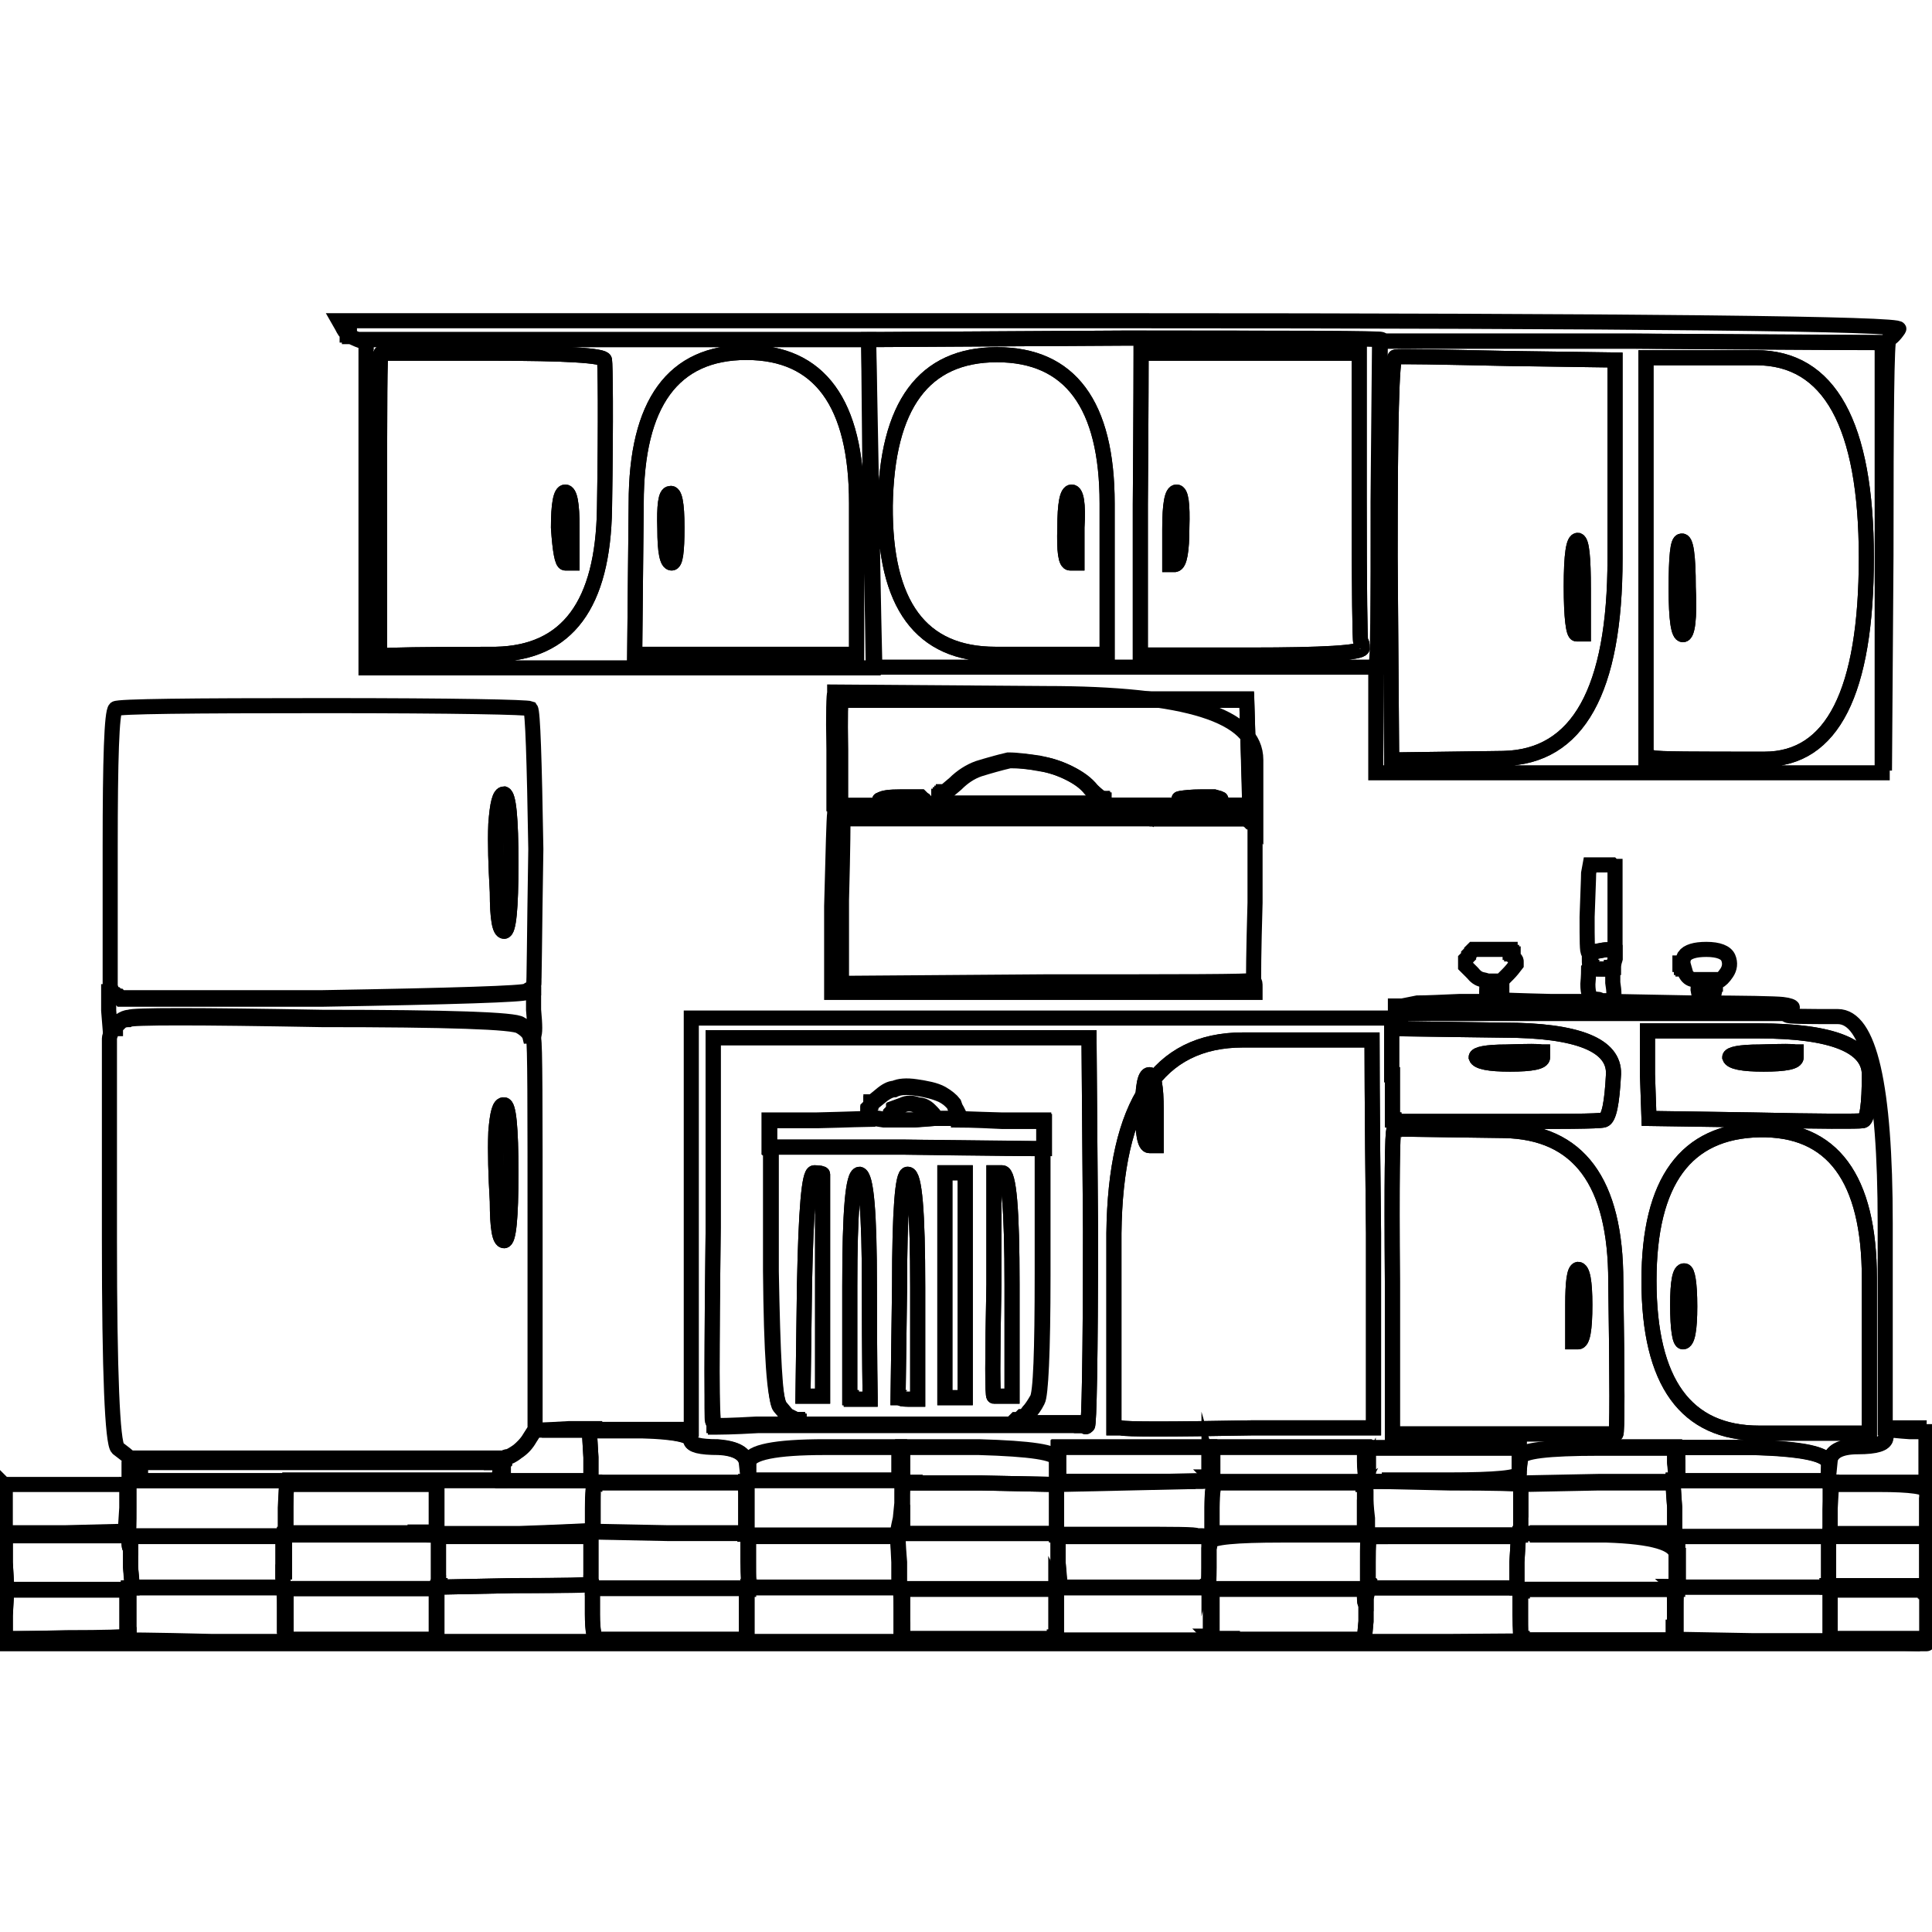 <?xml version="1.0" encoding="utf-8"?>
<!-- Generator: Adobe Illustrator 17.0.0, SVG Export Plug-In . SVG Version: 6.00 Build 0)  -->
<!DOCTYPE svg PUBLIC "-//W3C//DTD SVG 1.1//EN" "http://www.w3.org/Graphics/SVG/1.1/DTD/svg11.dtd">
<svg version="1.1" id="Layer_1" xmlns:x="http://ns.adobe.com/Extensibility/1.0/" xmlns:i="http://ns.adobe.com/AdobeIllustrator/10.0/" xmlns:graph="http://ns.adobe.com/Graphs/1.0/"
	 xmlns="http://www.w3.org/2000/svg" xmlns:xlink="http://www.w3.org/1999/xlink" xmlns:a="http://ns.adobe.com/AdobeSVGViewerExtensions/3.0/"
	 x="0px" y="0px" width="256px" height="256px" viewBox="0 0 256 256" style="enable-background:new 0 0 256 256;"
	 xml:space="preserve">
<g>
	<path style="fill:none;stroke:#000000;stroke-width:2;stroke-miterlimit:10;" d="M42,193.5l-23.1-0.2h47.8v2.9h11.7l0.2,0.2h0.2
		v0.2c-0.2,0-0.2,1.1-0.2,3.1v3.1c0,0-0.1,0-0.2,0s-3.4,0.2-9.6,0.4H59v0.2h-0.9c0-0.2-0.5-0.2-1.6-0.2H55v-0.2h2.9v-6.5H38.6v-0.2
		h-0.2v-0.2h27.8v-0.9l0.2-1.1V194h-0.2l-0.7-0.2h-0.4C65.1,193.6,57.4,193.5,42,193.5z"/>
	<path style="fill:none;stroke:#000000;stroke-width:2;stroke-miterlimit:10;" d="M210.5,128.4l0.2-0.2h0.2c0,0.2,0.4,0.2,1.3,0.2
		h1.3v-0.2h0.2v2c0.2,1.2,0.2,2,0,2.2v0.2H212c0-0.2-0.2-0.2-0.7-0.2c-0.6,0-0.9-0.7-0.9-2C210.5,129.3,210.5,128.6,210.5,128.4z"/>
	<path style="fill:none;stroke:#000000;stroke-width:2;stroke-miterlimit:10;" d="M18.6,194.9v-1.1h46.9l0.7,0.2h0.2v0.2l-0.2,1.1
		v0.9H18.6V194.9z"/>
	<path style="fill:none;stroke:#000000;stroke-width:2;stroke-miterlimit:10;" d="M65.7,109.2c0.2-2.7,0.5-4,1.1-4
		c0.6,0.2,0.9,3.2,0.9,9.2c0,6-0.3,9-0.9,9s-0.9-1.7-0.9-5.2C65.7,114.7,65.6,111.7,65.7,109.2z"/>
	<path style="fill:none;stroke:#000000;stroke-width:2;stroke-miterlimit:10;" d="M119.4,201.4l0.2-2v3.8H140v0.2h9.4
		c6.1,0,9.2,0.1,9.2,0.2h-18.4v3.4l0.2,3.1v0.2h-0.2c-0.2,0.2-0.2,0.2-0.2,0.2h-20.4v5.4h-0.2v-2.7c0-2-0.1-2.9-0.2-2.9V207
		c-0.2-2.2-0.2-3.4-0.2-3.4v-0.2C118.9,203.4,119.1,202.7,119.4,201.4z"/>
	<path style="fill:none;stroke:#000000;stroke-width:2;stroke-miterlimit:10;" d="M255.8,197.6h0.2v10.1c0,6.7-0.2,10.1-0.7,10.1
		h-0.9l-5.6-0.2h-5.6c0-0.2-0.2-0.2-0.4-0.2c-0.2,0-0.2-0.2-0.2-0.4v-0.2c0.2,0,0.2,0.1,0.2,0.2v0.2h12.6v-6.3h-0.2v-0.2h-12.6v-0.2
		h0.2l0.4-0.2h12.1v-6.7h-12.8v-0.2h12.8v-4.7l0.2-0.4C255.7,197.7,255.8,197.6,255.8,197.6z"/>
	<path style="fill:none;stroke:#000000;stroke-width:2;stroke-miterlimit:10;" d="M119.1,194.9v-1.3c0.2,0,0.2,0.4,0.2,1.3v1.1h0.2
		v0.4h0.4l-0.2,0.2c-0.2,0-0.2,0.4-0.2,1.3v1.3l-0.2,2c-0.3,1.3-0.4,2-0.4,2v0.2H99.2c0-0.2-0.1-0.2-0.2-0.2h-0.2v-0.4
		c0,0,0-1.1,0-3.1v-3.4h0.2c0.2-0.2,0.2-0.2,0.2-0.2h20V194.9z"/>
	<path style="fill:none;stroke:#000000;stroke-width:2;stroke-miterlimit:10;" d="M102.1,168.4V152h17.7c12,0.2,17.9,0.2,17.9,0.2
		h0.2l0.2,0.7c0,0.4,0,5.8,0,15.9c0,10.3-0.2,15.9-0.7,16.6c-0.4,0.7-0.8,1.3-1.1,1.6c-0.3,0.4-0.5,0.7-0.7,0.7h-0.2l-0.2,0.2
		l-0.2,0.2h-0.4l-0.2,0.2l-0.2,0.2h9v0.2h-37.7v-0.2h0.4v-0.2h-0.2v-0.2h-0.4l-0.2-0.2l-0.4-0.2c0,0-0.1,0-0.2,0
		c-0.2-0.2-0.5-0.6-1.1-1.3C102.6,185.4,102.2,179.4,102.1,168.4z M109,170.2V185c0,0-0.4,0-1.3,0h-1.3l0.2-14.8
		c0.2-9.9,0.6-14.8,1.3-14.8c0.7,0,1.1,0.1,1.1,0.2S109,160.6,109,170.2z M131.7,170.2v-14.8h1.1c0.9,0,1.3,4.9,1.3,14.8V185h-0.2
		c0,0-0.4,0-1.1,0h-1.1C131.5,185,131.5,180.1,131.7,170.2z M115.3,185.2v0.2h-2.5v-0.2h-0.2v-14.8c0-9.9,0.4-14.8,1.3-14.8
		c0.9,0.2,1.3,5.1,1.3,14.8S115.3,185.1,115.3,185.2z M121.6,170.6v14.8h-1.3c-0.7,0-1.1-0.1-1.1-0.2h-0.2l0.2-14.8
		c0-10,0.4-15,1.1-14.8C121.2,155.6,121.6,160.6,121.6,170.6z M125.2,170.2v-14.8h2.7v29.8h-2.7V170.2z"/>
	<path style="fill:none;stroke:#000000;stroke-width:2;stroke-miterlimit:10;" d="M237.8,139.4h0.2v0.7c0,0.6-1.4,0.9-4.3,0.9
		c-2.8,0-4.3-0.3-4.5-0.9c0-0.4,1.3-0.7,4-0.7C236.2,139.3,237.7,139.3,237.8,139.4z"/>
	<path style="fill:none;stroke:#000000;stroke-width:2;stroke-miterlimit:10;" d="M37.7,205.9v-2.5h18.8c1.1,0,1.6,0.1,1.6,0.2v6.3
		c-0.2,0.2-0.2,0.2,0,0.2c0.2,0,0.2,0,0.2,0v0.2c0,0.2-0.1,0.2-0.2,0.2H37.9v4.9h-0.2V213c0-1.6-0.1-2.5-0.2-2.5v-2.2h0.2V205.9z"/>
	<path style="fill:none;stroke:#000000;stroke-width:2;stroke-miterlimit:10;" d="M250.4,189.5h0.4c0,0,0.7,0.1,2.2,0.2h2.2v6.7
		h-12.6c-0.2,0.2-0.2,0.2-0.2,0.2c-0.2,0-0.2-0.1-0.2-0.2v-0.7l0.2-2c0.2-1.3,1.4-2,3.8-2s3.6-0.4,3.6-1.1
		C250.1,189.9,250.2,189.5,250.4,189.5z"/>
	<path style="fill:none;stroke:#000000;stroke-width:2;stroke-miterlimit:10;" d="M181.3,210.6l0.2-0.2h19.7c0.2,0,0.2,0.1,0.2,0.2
		v3.4c0,2.1,0.1,3.1,0.2,3.1v0.2h19.5l-28.9,0.2h-28.9v-0.2h17.5v-0.2l0.2-2.2v-3.1C181.2,211.1,181.3,210.7,181.3,210.6z"/>
	<path style="fill:none;stroke:#000000;stroke-width:2;stroke-miterlimit:10;" d="M199.9,47.5l14.1,0.2c0,0,0,8.8,0,26.3
		s-4.9,26.3-14.8,26.5l-14.8,0.2v-0.2l-0.2-26.7c0-17.7,0.2-26.5,0.7-26.5C185.5,47.2,190.5,47.3,199.9,47.5z M209.8,78V84h-0.9
		c-0.4,0-0.7-2.1-0.7-6.3s0.3-6.2,0.9-6.1C209.6,71.8,209.8,73.9,209.8,78z"/>
	<path style="fill:none;stroke:#000000;stroke-width:2;stroke-miterlimit:10;" d="M181.1,195.1l0.2-0.4v1.6h1.8l9,0.2
		c6.1,0,9.2,0.1,9.2,0.2c0.2,0.3,0.2,0.4,0.2,0.4v6.3h-18.6v0.2h-1.1c0-0.2-0.2-0.2-0.4-0.2h-0.2v-2.2c-0.2-1.6-0.2-2.5-0.2-2.5
		v-1.1c0-0.6-0.1-0.9-0.2-0.9v-0.2c0.2,0,0.2-0.2,0.2-0.4l0.2-0.4V195.1z"/>
	<path style="fill:none;stroke:#000000;stroke-width:2;stroke-miterlimit:10;" d="M115.3,185.2v0.2h-2.5v-0.2h-0.2v-14.8
		c0-9.9,0.4-14.8,1.3-14.8c0.9,0.2,1.3,5.1,1.3,14.8S115.3,185.1,115.3,185.2z"/>
	<path style="fill:none;stroke:#000000;stroke-width:2;stroke-miterlimit:10;" d="M242.5,199.8v-3.1h6.5c4.2,0,6.3,0.3,6.3,0.9v5.6
		h-12.8V199.8z"/>
	<path style="fill:none;stroke:#000000;stroke-width:2;stroke-miterlimit:10;" d="M119.8,196.7l0.2-0.2h9.9l9.9,0.2h0.2v6.5h-20.4
		V198C119.6,197.1,119.7,196.7,119.8,196.7z"/>
	<path style="fill:none;stroke:#000000;stroke-width:2;stroke-miterlimit:10;" d="M37.7,213v2.5h0.2v0.9c0,0.6,0.4,0.9,1.1,0.9h0.9
		v0.2H28c-7.9-0.2-11.7-0.2-11.4-0.2h0.2v-0.2c0.2,0,0.2-0.1,0.2-0.2v-6.5h20.4l0.2-0.2c0.2,0,0.2,0.1,0.2,0.2
		C37.8,210.5,37.7,211.4,37.7,213z"/>
	<path style="fill:none;stroke:#000000;stroke-width:2;stroke-miterlimit:10;" d="M140.2,210.3H160l0.2,0.2c0,0,0.1,1.1,0.2,3.1v3.1
		c0.2,0.2,0.2,0.2,0.2,0.2v0.2h2.7v0.2h-42v-0.2h18.4v-0.2h0.2v-6.5C140,210.6,140.1,210.5,140.2,210.3z"/>
	<path style="fill:none;stroke:#000000;stroke-width:2;stroke-miterlimit:10;" d="M113.5,66.7v20H84.1l0.2-20c0-13.3,4.9-20,14.6-20
		S113.5,53.4,113.5,66.7z M88.8,65.4c0.6-0.2,0.9,1.3,0.9,4.5s-0.2,4.7-0.7,4.7c-0.6,0-0.9-1.5-0.9-4.5C88,67,88.2,65.4,88.8,65.4z"
		/>
	<path style="fill:none;stroke:#000000;stroke-width:2;stroke-miterlimit:10;" d="M155.7,74.8H155v-4.7c0-3.3,0.3-4.9,0.9-4.9
		s0.8,1.6,0.7,4.7C156.6,73,156.3,74.7,155.7,74.8z"/>
	<path style="fill:none;stroke:#000000;stroke-width:2;stroke-miterlimit:10;" d="M180.8,200.9v-2.2c0,0,0.1,0.8,0.2,2.5v2.2h0.2
		c0.3,0,0.4,0.1,0.4,0.2h-0.2c-0.2,0-0.2,1.1-0.2,3.4v3.1h0.2v0.2l-0.2,0.2c0,0.2-0.1,0.5-0.2,1.1v0.9c-0.2,0-0.2-0.4-0.2-1.1v-0.9
		h-20.2v6.3h-0.2v-3.1c-0.2-2.1-0.2-3.1-0.2-3.1l-0.2-0.2v-0.2c0.2,0,0.2-0.8,0.2-2.5v-2.5l0.2-0.9c0.2-0.6,3.3-0.9,9.4-0.9h9.2
		v-0.2h1.8V200.9z"/>
	<path style="fill:none;stroke:#000000;stroke-width:2;stroke-miterlimit:10;" d="M0.9,210.6h15.9v6.5H0.7v-3.1
		C0.8,211.8,0.9,210.7,0.9,210.6z"/>
	<path style="fill:none;stroke:#000000;stroke-width:2;stroke-miterlimit:10;" d="M78.5,202.9l10.1,0.2h10.1v0.2
		c0.2,0,0.2-0.1,0.2-0.2c0.2,0,0.2,0.1,0.2,0.2v3.6c0,2.1,0.1,3.1,0.2,3.1v0.2h-0.2v0.2H78.5v-0.4c0-0.3-0.1-0.4-0.2-0.4v-6.1H59
		v-0.2h9.6c6.4-0.3,9.6-0.4,9.6-0.4C78.5,202.9,78.5,202.9,78.5,202.9z"/>
	<path style="fill:none;stroke:#000000;stroke-width:2;stroke-miterlimit:10;" d="M140.2,193.1v-1.3h20v3.6c0,0.6-0.3,0.9-0.9,0.9
		h-19.1V193.1z"/>
	<g>
		<path style="fill:none;stroke:#000000;stroke-width:2;stroke-miterlimit:10;" d="M142.7,69.9v4.7h-0.9c-0.6,0-0.8-1.6-0.7-4.7
			c0-3.1,0.3-4.7,0.9-4.7C142.6,65.2,142.9,66.7,142.7,69.9z"/>
		<path style="fill:none;stroke:#000000;stroke-width:2;stroke-miterlimit:10;" d="M222.3,172.9c0-3.1,0.3-4.6,0.9-4.5
			c0.4,0,0.7,1.6,0.7,4.7c0,3.1-0.3,4.7-0.9,4.7C222.6,177.8,222.3,176.2,222.3,172.9z"/>
	</g>
	<path style="fill:none;stroke:#000000;stroke-width:2;stroke-miterlimit:10;" d="M114.9,148.2h0.9l1.3,0.2h4
		c1.8-0.2,2.7-0.2,2.7-0.2h3.1c0,0,2,0.1,5.8,0.2h5.6v3.6h-0.2l-0.2,0.2h-0.2c0,0-6-0.1-17.9-0.2h-17.9v-3.6h6.3
		C112.5,148.3,114.7,148.2,114.9,148.2z"/>
	<path style="fill:none;stroke:#000000;stroke-width:2;stroke-miterlimit:10;" d="M146.1,105.8v0.2h0.2v0.2h-0.2v0.2h-1.1
		c-0.4,0-3.9,0-10.3,0h-9.4v0.2h-0.9v-1.1h0.2v-0.2h0.2v-0.2h0.2v-0.2h0.2l1.3-1.1c0.9-0.9,2-1.6,3.1-2c1.3-0.4,2.7-0.8,4-1.1
		c1.2,0,2.5,0.2,4,0.4c1.5,0.3,2.8,0.7,4,1.3c1.2,0.6,2.2,1.3,2.9,2.2C145.5,105.4,145.9,105.8,146.1,105.8z"/>
	<path style="fill:none;stroke:#000000;stroke-width:2;stroke-miterlimit:10;" d="M197.2,130.2h1.8v1.1c0,0.7,0,1.1,0,1.1h-1.8v-0.2
		c-0.2,0-0.2,0-0.2,0v-1.1C197,130.5,197.1,130.2,197.2,130.2z"/>
	<path style="fill:none;stroke:#000000;stroke-width:2;stroke-miterlimit:10;" d="M152.1,108.9l0.2-0.2v-0.2h13.2
		c0.2,0.2,0.2,0.2,0.2,0l0.2,0.4c0.2,0.2,0.3,0.3,0.4,0.4v10.3c-0.2,6.7-0.2,10.2-0.2,10.3H166c-0.2,0.2-9.3,0.2-27.4,0.2l-27.1,0.2
		v-11c0.2-7.2,0.2-10.8,0.2-10.8v-0.2h12.8v0.2"/>
	<path style="fill:none;stroke:#000000;stroke-width:2;stroke-miterlimit:10;" d="M210.5,115.7l0.2-1.1h2.9l0.2,0.2h0.2v5.4
		c0,3.6,0,5.5,0,5.6v0.4c-0.2,0-0.3-0.1-0.4-0.2c-0.3-0.2-0.9-0.2-1.8,0l-1.1,0.2h-0.2c-0.2,0-0.2-1.6-0.2-4.7
		C210.4,118.4,210.5,116.4,210.5,115.7z"/>
	<path style="fill:none;stroke:#000000;stroke-width:2;stroke-miterlimit:10;" d="M211.8,191.7h10.1v2c0.2,1.3,0.2,2,0.2,2
		c0,0.2-0.1,0.3-0.2,0.4h-0.2v0.2h-9.9l-10.1,0.2c-0.2,0-0.2,0.1-0.2,0.2v0.2c0,0-0.1-0.2-0.2-0.4c0-0.2-3.1-0.2-9.2-0.2l-9-0.2h9
		c6.1,0,9.2-0.3,9.2-0.9v-0.7l0.2-1.6C201.6,192.2,205.1,191.7,211.8,191.7z"/>
	<path style="fill:none;stroke:#000000;stroke-width:2;stroke-miterlimit:10;" d="M71.8,189.5l3.6-0.2h3.4v0.2H85
		c4.3,0.2,6.5,0.6,6.5,1.3c0,0.6,1.2,0.9,3.6,0.9c2.4,0.2,3.7,0.9,3.8,2.2l0.2,1.8v0.7c0,0.2-0.1,0.2-0.2,0.2
		c-0.2-0.2-0.2-0.2-0.2-0.2H78.5l-0.2-0.2v-3.1l-0.2-3.4v-0.2H71.8z"/>
	<path style="fill:none;stroke:#000000;stroke-width:2;stroke-miterlimit:10;" d="M181.5,203.6h19.7L201,207c0,2.1,0,3.2,0,3.4
		h-19.5v-0.2h-0.2V207C181.3,204.7,181.4,203.6,181.5,203.6z"/>
	<path style="fill:none;stroke:#000000;stroke-width:2;stroke-miterlimit:10;" d="M94.5,162.6v-25.1h49.8l0.2,25.6
		c0,17.2-0.2,25.8-0.4,25.8c-0.2,0.2-0.3,0.2-0.4,0h-0.4v-0.2h-9l0.2-0.2l0.2-0.2h0.4l0.2-0.2l0.2-0.2h0.2c0.2,0,0.4-0.2,0.7-0.7
		c0.3-0.3,0.7-0.8,1.1-1.6c0.4-0.7,0.7-6.3,0.7-16.6c0-10.2,0-15.5,0-15.9l-0.2-0.7l0.2-0.2h0.2v-3.6h-5.6c-3.9-0.2-5.8-0.2-5.8-0.2
		v-0.7l-0.2-0.4c-0.2-0.3-0.3-0.6-0.4-0.9c-0.3-0.4-0.8-0.9-1.6-1.3c-0.9-0.4-2-0.7-3.4-0.9c-1.3-0.2-2.3-0.1-2.9,0.2
		c-0.4,0-1.1,0.3-1.8,0.9l-1.1,0.9h-0.2v0.4l-0.2,0.2l-0.2,0.2v1.3c-0.2,0-2.4,0.1-6.7,0.2h-6.3v3.6h0.2v16.4
		c0.2,11.1,0.5,17.1,1.1,17.9c0.6,0.7,1,1.2,1.1,1.3c0.2,0,0.2,0,0.2,0l0.4,0.2l0.2,0.2h0.4v0.2h0.2v0.2h-0.4v0.2h-5.2
		c-3.4,0.2-5.2,0.2-5.4,0.2h-0.2v-0.2l-0.2-0.4C94.3,188.1,94.3,179.4,94.5,162.6z"/>
	<path style="fill:none;stroke:#000000;stroke-width:2;stroke-miterlimit:10;" d="M119.6,213.3v-2.7H140v6.5h-0.2v0.2h-19.3
		c-0.6,0-0.9-0.2-0.9-0.7V213.3z"/>
	<path style="fill:none;stroke:#000000;stroke-width:2;stroke-miterlimit:10;" d="M247.7,189.7v0.2h-14.6c-9.7,0-14.6-6.7-14.6-20.2
		c0-13.2,4.9-19.8,14.6-20c9.7-0.2,14.6,6.4,14.6,19.7C247.7,182.8,247.7,189.5,247.7,189.7z M222.3,172.9c0-3.1,0.3-4.6,0.9-4.5
		c0.4,0,0.7,1.6,0.7,4.7c0,3.1-0.3,4.7-0.9,4.7C222.6,177.8,222.3,176.2,222.3,172.9z"/>
	<path style="fill:none;stroke:#000000;stroke-width:2;stroke-miterlimit:10;" d="M109,170.2V185c0,0-0.4,0-1.3,0h-1.3l0.2-14.8
		c0.2-9.9,0.6-14.8,1.3-14.8c0.7,0,1.1,0.1,1.1,0.2S109,160.6,109,170.2z"/>
	<path style="fill:none;stroke:#000000;stroke-width:2;stroke-miterlimit:10;" d="M232.2,148.4l-13.7-0.2l-0.2-5.8v-5.8h14.8
		c9.7,0,14.6,2,14.6,5.8c0,4-0.3,6.1-0.9,6.1C246.2,148.6,241.3,148.6,232.2,148.4z M237.8,139.4h0.2v0.7c0,0.6-1.4,0.9-4.3,0.9
		c-2.8,0-4.3-0.3-4.5-0.9c0-0.4,1.3-0.7,4-0.7C236.2,139.3,237.7,139.3,237.8,139.4z"/>
	<path style="fill:none;stroke:#000000;stroke-width:2;stroke-miterlimit:10;" d="M222.3,193.1v-1.3h9.9c6.7,0.2,10.1,0.9,10.1,2.2
		v2.2h-20V193.1z"/>
	<path style="fill:none;stroke:#000000;stroke-width:2;stroke-miterlimit:10;" d="M131.7,170.2v-14.8h1.1c0.9,0,1.3,4.9,1.3,14.8
		V185h-0.2c0,0-0.4,0-1.1,0h-1.1C131.5,185,131.5,180.1,131.7,170.2z"/>
	<path style="fill:none;stroke:#000000;stroke-width:2;stroke-miterlimit:10;" d="M151.2,47v-0.2h28.9v19.1
		c0,12.7,0.1,19.1,0.2,19.1s0.2,0.3,0.2,0.9c-0.2,0.6-5.1,0.9-14.8,0.9h-14.6v-20C151.2,53.6,151.2,47,151.2,47z M155.7,74.8H155
		v-4.7c0-3.3,0.3-4.9,0.9-4.9s0.8,1.6,0.7,4.7C156.6,73,156.3,74.7,155.7,74.8z"/>
	<path style="fill:none;stroke:#000000;stroke-width:2;stroke-miterlimit:10;" d="M58.1,206.5v-2.9h20.2v6.3
		c-0.2,0.2-3.5,0.2-10.1,0.2l-9.9,0.2v-0.2c0,0-0.1,0-0.2,0V206.5z"/>
	<path style="fill:none;stroke:#000000;stroke-width:2;stroke-miterlimit:10;" d="M99.2,207v-3.4h19.7c0,0,0.1,1.1,0.2,3.4v3.4H99.4
		v-0.2C99.2,210.1,99.2,209.1,99.2,207z"/>
	<path style="fill:none;stroke:#000000;stroke-width:2;stroke-miterlimit:10;" d="M65.7,150c0.2-2.5,0.5-3.7,1.1-3.6
		c0.6,0,0.9,3,0.9,9s-0.3,9-0.9,9s-0.9-1.7-0.9-5.2C65.7,155.8,65.6,152.7,65.7,150z"/>
	<path style="fill:none;stroke:#000000;stroke-width:2;stroke-miterlimit:10;" d="M181.3,193.1v-1.3h20v3.6c0,0.6-3.1,0.9-9.2,0.9
		h-10.8V193.1z"/>
	<path style="fill:none;stroke:#000000;stroke-width:2;stroke-miterlimit:10;" d="M99.2,210.3h20c0.2,0,0.2,1,0.2,2.9v2.7h0.2v0.7
		c0,0.4,0.3,0.7,0.9,0.7h0.9v0.2H79.9v-0.2h19.1v-6.7h0.2V210.3z"/>
	<path style="fill:none;stroke:#000000;stroke-width:2;stroke-miterlimit:10;" d="M219,100.4h-0.9v-53h14.6
		c9.7,0,14.6,8.8,14.6,26.5c0,17.8-4.5,26.7-13.5,26.7C224.7,100.6,219.7,100.6,219,100.4z M222.8,71.7c0.6-0.2,0.9,1.9,0.9,6.1
		c0.2,4.2-0.1,6.3-0.7,6.3s-0.9-2-0.9-6.1C222.1,73.8,222.3,71.7,222.8,71.7z"/>
	<path style="fill:none;stroke:#000000;stroke-width:2;stroke-miterlimit:10;" d="M222.8,71.7c0.6-0.2,0.9,1.9,0.9,6.1
		c0.2,4.2-0.1,6.3-0.7,6.3s-0.9-2-0.9-6.1C222.1,73.8,222.3,71.7,222.8,71.7z"/>
	<path style="fill:none;stroke:#000000;stroke-width:2;stroke-miterlimit:10;" d="M45.3,43.2l-0.4-0.7h103.7
		c69.3,0,103.6,0.4,103,1.1c-0.6,0.9-1.1,1.3-1.3,1.3c-0.3,0.2-0.4,9.7-0.4,28.7l-0.2,28.5V45.4h-0.2c0,0-11.1-0.1-33.2-0.2h-33.2
		V45c0-0.2-11.3-0.2-33.9-0.2L115.1,45H99.6c-10.2,0-21.2,0-33.2,0H48.5v0.4c-0.2,0-0.5-0.2-1.1-0.4l-0.9-0.4h-0.2v-0.2H46v-0.2
		C45.8,44.1,45.6,43.8,45.3,43.2z"/>
	<path style="fill:none;stroke:#000000;stroke-width:2;stroke-miterlimit:10;" d="M222.3,206.1v-2.5h20v6.5h-0.2c0,0,0,0.1,0,0.2
		h-19.7V206.1z"/>
	<path style="fill:none;stroke:#000000;stroke-width:2;stroke-miterlimit:10;" d="M123.8,148v0.2c0,0-0.9,0.1-2.7,0.2h-2.9v-0.2H118
		v-0.7l0.2-0.2l0.2-0.2v-0.2l1.1-0.4c0.6-0.3,1.3-0.3,2,0c0.6,0,1.1,0.2,1.6,0.7S123.8,147.8,123.8,148z"/>
	<path style="fill:none;stroke:#000000;stroke-width:2;stroke-miterlimit:10;" d="M126.8,147.1l0.2,0.4v0.7h-3.1V148
		c0-0.2-0.2-0.4-0.7-0.9s-1-0.7-1.6-0.7c-0.7-0.3-1.4-0.3-2,0l-1.1,0.4v0.2l-0.2,0.2l-0.2,0.2v0.7h0.2v0.2h-1.1l-1.3-0.2h-0.9v-1.3
		l0.2-0.2l0.2-0.2v-0.4h0.2l1.1-0.9c0.7-0.6,1.3-0.9,1.8-0.9c0.6-0.3,1.6-0.4,2.9-0.2c1.3,0.2,2.5,0.4,3.4,0.9
		c0.7,0.4,1.3,0.9,1.6,1.3C126.5,146.5,126.6,146.8,126.8,147.1z"/>
	<path style="fill:none;stroke:#000000;stroke-width:2;stroke-miterlimit:10;" d="M38.1,196.7h19.7v6.5h-20v-3.4
		C37.9,197.7,38,196.7,38.1,196.7z"/>
	<path style="fill:none;stroke:#000000;stroke-width:2;stroke-miterlimit:10;" d="M115.1,45l33.9-0.2c22.6,0,33.9,0.1,33.9,0.2v0.2
		l-0.2,21.3c0,14.1-0.1,21.2-0.2,21.5v0.4h-66.6v-0.9c0-0.3-0.2-7.5-0.4-21.5L115.1,45z M146.7,66.7v20h-14.8
		c-9.9,0-14.7-6.6-14.6-19.7c0.2-13.3,5.1-20,14.8-20S146.7,53.6,146.7,66.7z M151.2,47v-0.2h28.9v19.1c0,12.7,0.1,19.1,0.2,19.1
		s0.2,0.3,0.2,0.9c-0.2,0.6-5.1,0.9-14.8,0.9h-14.6v-20C151.2,53.6,151.2,47,151.2,47z"/>
	<path style="fill:none;stroke:#000000;stroke-width:2;stroke-miterlimit:10;" d="M242.5,203.4h12.8v6.7h-12.1l-0.4,0.2h-0.7
		c0-0.2,0-0.2,0-0.2h0.2v-6.5C242.3,203.6,242.4,203.5,242.5,203.4z"/>
	<path style="fill:none;stroke:#000000;stroke-width:2;stroke-miterlimit:10;" d="M160.6,193.7v-2h20.2v1.8c0,1.3,0.1,2,0.2,2
		l-0.2,0.4c0,0.3-0.1,0.4-0.2,0.4h-19.5c-0.3-0.2-0.4-0.3-0.4-0.4l-0.2-0.2h0.2V193.7z"/>
	<path style="fill:none;stroke:#000000;stroke-width:2;stroke-miterlimit:10;" d="M88.8,65.4c0.6-0.2,0.9,1.3,0.9,4.5
		s-0.2,4.7-0.7,4.7c-0.6,0-0.9-1.5-0.9-4.5C88,67,88.2,65.4,88.8,65.4z"/>
	<path style="fill:none;stroke:#000000;stroke-width:2;stroke-miterlimit:10;" d="M0,207v-10.8l0.2,0.2l0.2,0.2v0.7h0.2v5.8h7.9
		l8.1-0.2l0.2-3.1v-3.1h0.2v3.4c0,2.2-0.1,3.4-0.2,3.4H0.7v3.6l0.2,3.4v0.2c0,0.2-0.1,1.3-0.2,3.4v3.1l8.1-0.2
		c5.2,0,7.9-0.1,8.1-0.2v-0.2h0.2v0.4c0,0.3-0.2,0.4-0.4,0.4c-0.3,0,3.5,0.1,11.4,0.2h164.2l28.9-0.2h0.2l11,0.2h16.4l5.6,0.2H0V207
		z"/>
	<path style="fill:none;stroke:#000000;stroke-width:2;stroke-miterlimit:10;" d="M209.8,78V84h-0.9c-0.4,0-0.7-2.1-0.7-6.3
		s0.3-6.2,0.9-6.1C209.6,71.8,209.8,73.9,209.8,78z"/>
	<path style="fill:none;stroke:#000000;stroke-width:2;stroke-miterlimit:10;" d="M242.5,213.7v-3.1h12.6v0.2h0.2v6.3h-12.6v-0.2
		c0-0.2-0.1-0.2-0.2-0.2V213.7z"/>
	<path style="fill:none;stroke:#000000;stroke-width:2;stroke-miterlimit:10;" d="M182.6,66.5l0.2-21.3h33.2
		c22.1,0.2,33.2,0.2,33.2,0.2h0.2v57h-67.1V88.1C182.6,87.8,182.6,80.6,182.6,66.5z M199.9,47.5l14.1,0.2c0,0,0,8.8,0,26.3
		s-4.9,26.3-14.8,26.5l-14.8,0.2v-0.2l-0.2-26.7c0-17.7,0.2-26.5,0.7-26.5C185.5,47.2,190.5,47.3,199.9,47.5z M219,100.4h-0.9v-53
		h14.6c9.7,0,14.6,8.8,14.6,26.5c0,17.8-4.5,26.7-13.5,26.7C224.7,100.6,219.7,100.6,219,100.4z"/>
	<path style="fill:none;stroke:#000000;stroke-width:2;stroke-miterlimit:10;" d="M78.8,196.7v-0.2h20c0,0.2,0,0.2,0,0.2h0.2v6.5
		H88.6l-10.1-0.2v-3.1C78.5,197.7,78.6,196.7,78.8,196.7z"/>
	<path style="fill:none;stroke:#000000;stroke-width:2;stroke-miterlimit:10;" d="M70.7,130.7v0.2c-0.2,0-0.2,0.1-0.2,0.2
		c0,0-0.2,0.2-0.7,0.4c-0.4,0.3-9.5,0.6-27.1,0.9c-17.7,0-26.5,0-26.7,0l-0.2-0.2c0-0.2-0.1-0.2-0.2-0.2h-0.2c0,0-0.1-0.1-0.2-0.2
		h-0.2l-0.2-0.2v-0.2c0-0.2-0.1-0.4-0.2-0.7c0-0.3,0-6.4,0-18.4c0-11.8,0.2-17.9,0.7-18.4c0.4-0.3,9.6-0.4,27.6-0.4
		c17.8,0,26.9,0.2,27.4,0.4c0.3,0.4,0.5,6.7,0.7,18.6C70.8,124.5,70.8,130.5,70.7,130.7z M65.7,109.2c0.2-2.7,0.5-4,1.1-4
		c0.6,0.2,0.9,3.2,0.9,9.2c0,6-0.3,9-0.9,9s-0.9-1.7-0.9-5.2C65.7,114.7,65.6,111.7,65.7,109.2z"/>
	<path style="fill:none;stroke:#000000;stroke-width:2;stroke-miterlimit:10;" d="M186.2,134.3h24.2c16.3,0,24.7,0,25.1,0h0.9
		l0.4,0.2c0.2,0.2,2.4,0.2,6.7,0.2c4.2,0,6.3,9.1,6.3,27.4v27.1h4.5c0,0.2-0.6,0.2-1.8,0.2h-2.2c-0.2,0-0.3,0.4-0.4,1.1
		c0,0.7-1.2,1.1-3.6,1.1s-3.7,0.7-3.8,2l-0.2,2V194c0-1.3-3.4-2.1-10.1-2.2h-9.9v2.7c-0.2,0-0.2,0.2-0.2,0.7v0.7c0,0-0.1-0.7-0.2-2
		v-2h-10.1c-6.7,0-10.2,0.4-10.3,1.3l-0.2,1.6v-2.9h-20v2.9l-0.2,0.4v0.4c-0.2,0-0.2-0.7-0.2-2v-1.8h-20.2v4h-0.2v-0.9l-0.2-0.7
		v-2.5h-20v2.9H140v-1.3c0-0.9-3.4-1.4-10.3-1.6h-10.1v4.3h-0.2v-1.1c0-0.9-0.1-1.3-0.2-1.3v-1.8h-9.9c-6.6,0-9.9,0.7-10.1,2v2
		l-0.2-1.8c-0.2-1.3-1.4-2.1-3.8-2.2c-2.4,0-3.6-0.3-3.6-0.9c0-0.7-2.2-1.2-6.5-1.3h-6.3v-0.2h12.8v-54.5h46.2c30.8,0,46.4,0,46.9,0
		h0.7l0.4-0.2L186.2,134.3z M184.4,142.4v-6.1l14.8,0.2c9.9,0,14.7,2,14.6,5.8c-0.2,3.9-0.6,5.9-1.3,6.1s-5.6,0.2-14.6,0.2h-13.2
		v-0.2h-0.2V142.4z M232.2,148.4l-13.7-0.2l-0.2-5.8v-5.8h14.8c9.7,0,14.6,2,14.6,5.8c0,4-0.3,6.1-0.9,6.1
		C246.2,148.6,241.3,148.6,232.2,148.4z M94.5,162.6v-25.1h49.8l0.2,25.6c0,17.2-0.2,25.8-0.4,25.8c-0.2,0.2-0.3,0.2-0.4,0h-43.3
		c-3.4,0.2-5.2,0.2-5.4,0.2h-0.2v-0.2l-0.2-0.4C94.3,188.1,94.3,179.4,94.5,162.6z M182,163.4v25.8h-16.2c-10.8,0.2-16.5,0.2-17.3,0
		h-0.9v-25.8c0.2-17.1,5.8-25.6,17.1-25.6c11.4,0,17.1,0,17.1,0S181.8,146.4,182,163.4z M184.7,149.8v-0.2l14.6,0.2
		c9.9,0.2,14.8,6.8,14.8,20c0.2,13.5,0.2,20.2,0,20.2c-0.3,0-5.2,0-14.8,0h-14.8v-20.2C184.4,156.4,184.5,149.8,184.7,149.8z
		 M247.7,189.7v0.2h-14.6c-9.7,0-14.6-6.7-14.6-20.2c0-13.2,4.9-19.8,14.6-20c9.7-0.2,14.6,6.4,14.6,19.7
		C247.7,182.8,247.7,189.5,247.7,189.7z"/>
	<path style="fill:none;stroke:#000000;stroke-width:2;stroke-miterlimit:10;" d="M222.1,210.1l0.2,0.2h20.2v6.5
		c0,0.3,0.1,0.4,0.2,0.4c0.3,0,0.4,0.1,0.4,0.2h-10.8l-11-0.2h0.4v-1.6h0.2v-2.5c0-1.8-0.1-2.8-0.2-2.9
		C221.9,210.2,222,210.1,222.1,210.1z"/>
	<path style="fill:none;stroke:#000000;stroke-width:2;stroke-miterlimit:10;" d="M184.4,142.4v-6.1l14.8,0.2c9.9,0,14.7,2,14.6,5.8
		c-0.2,3.9-0.6,5.9-1.3,6.1s-5.6,0.2-14.6,0.2h-13.2v-0.2h-0.2V142.4z M204.2,139.4h0.2v0.7c0,0.6-1.4,0.9-4.3,0.9
		c-2.8,0-4.3-0.3-4.5-0.9c0-0.4,1.3-0.7,4-0.7C202.5,139.3,204,139.3,204.2,139.4z"/>
	<path style="fill:none;stroke:#000000;stroke-width:2;stroke-miterlimit:10;" d="M17.3,204.3v-0.7h20.2v6.7h-20v-0.2
		c0,0-0.1-0.8-0.2-2.5V204.3z"/>
	<path style="fill:none;stroke:#000000;stroke-width:2;stroke-miterlimit:10;" d="M227.3,130.2v0.2h-0.2c-0.2-0.2-0.3-0.2-0.4-0.2
		h-0.2V130h0.2v-0.2h-0.9c-0.4,0-0.9,0-1.3,0s-0.8-0.2-1.1-0.7l-0.2-0.7h-0.2v-0.2h-0.2v-0.4h-0.2v-0.2h0.2l0.4-0.9
		c0.4-0.6,1.4-0.9,2.9-0.9c1.6,0,2.6,0.4,2.9,1.1s0.2,1.4-0.2,2s-0.8,1-1.1,1.1C227.3,130,227.3,130.1,227.3,130.2z"/>
	<path style="fill:none;stroke:#000000;stroke-width:2;stroke-miterlimit:10;" d="M204.2,139.4h0.2v0.7c0,0.6-1.4,0.9-4.3,0.9
		c-2.8,0-4.3-0.3-4.5-0.9c0-0.4,1.3-0.7,4-0.7C202.5,139.3,204,139.3,204.2,139.4z"/>
	<path style="fill:none;stroke:#000000;stroke-width:2;stroke-miterlimit:10;" d="M201.7,210.8v-0.2h20.2v6.7h-20.2v-0.2
		c-0.2,0-0.2-1.1-0.2-3.1v-3.1C201.5,210.8,201.5,210.8,201.7,210.8z"/>
	<path style="fill:none;stroke:#000000;stroke-width:2;stroke-miterlimit:10;" d="M110.8,106.9v-0.2h54.7l0.2,0.9v0.9h-54.5
		c-0.3,0-0.4-0.2-0.4-0.7V106.9z"/>
	<path style="fill:none;stroke:#000000;stroke-width:2;stroke-miterlimit:10;" d="M222.3,194.4v1.8h20c0,0,0.1,0.1,0.2,0.2h0.2v0.2
		c0,0.2-0.1,1.3-0.2,3.4v3.4c-0.2,0.2-0.2,0.2-0.2,0.2h-20v4.9h-0.2v-2.5c0-1.6-3.1-2.5-9.2-2.7h-9.2v-0.2h18.2v-3.4
		c-0.2-2.1-0.2-3.1-0.2-3.1v-0.4h0.2c0.2-0.2,0.2-0.3,0.2-0.4v-0.7C222.1,194.6,222.2,194.4,222.3,194.4z"/>
	<path style="fill:none;stroke:#000000;stroke-width:2;stroke-miterlimit:10;" d="M109.3,191.7h9.9v4.5h-20v-2.5
		C99.3,192.4,102.7,191.7,109.3,191.7z"/>
	<path style="fill:none;stroke:#000000;stroke-width:2;stroke-miterlimit:10;" d="M159.1,105.6h1.8l0.7,0.2c0.6,0.2-0.3,0.2-2.7,0.2
		c-2.2,0-3.1-0.1-2.5-0.2S157.9,105.6,159.1,105.6z"/>
	<path style="fill:none;stroke:#000000;stroke-width:2;stroke-miterlimit:10;" d="M153.2,147.1v4.7h-0.9c-0.6,0-0.9-1.6-0.9-4.7
		c0-3.1,0.3-4.7,0.9-4.7C152.9,142.4,153.2,143.9,153.2,147.1z"/>
	<path style="fill:none;stroke:#000000;stroke-width:2;stroke-miterlimit:10;" d="M197,132.5v-0.2c0,0,0.1,0,0.2,0v0.2h1.8
		c0,0,2.2,0.1,6.5,0.2h8.3l10.5,0.2c7,0,11,0.1,11.9,0.2s1.3,0.3,1.3,0.4s-0.2,0.3-0.4,0.4c-0.4,0.2-0.7,0.2-0.7,0.2h-0.9
		c-0.4,0-8.8,0-25.1,0h-24.7l-0.4-0.2l-0.2-0.2h-0.2v-0.4h0.9l2-0.4c1.3,0,3.2-0.1,5.6-0.2h3.6V132.5z"/>
	<path style="fill:none;stroke:#000000;stroke-width:2;stroke-miterlimit:10;" d="M70.2,190.6l0.7-1.1h7.2v0.2l0.2,3.4v3.1H66.6
		v-2.9h0.2c0-0.2,0.2-0.2,0.4-0.2s0.7-0.2,1.3-0.7C69.3,191.9,69.8,191.3,70.2,190.6z"/>
	<path style="fill:none;stroke:#000000;stroke-width:2;stroke-miterlimit:10;" d="M225.7,130.2h1.3c0,0,0,0.1,0,0.2h0.2v0.9
		l-0.2,0.9v0.2h-1.8v-0.2l-0.2-1.1C225,130.5,225.3,130.2,225.7,130.2z"/>
	<path style="fill:none;stroke:#000000;stroke-width:2;stroke-miterlimit:10;" d="M201.5,203.2h2.2v0.2h9.2c6.1,0.2,9.2,1.1,9.2,2.7
		v2.5h0.2v2c-0.2,0-0.2,0.9-0.2,2.7v2.5h-0.2v-5.2h-20.2v0.2c-0.2,0-0.2,0-0.2,0v-0.2c0-0.2-0.1-0.2-0.2-0.2H201c0-0.2,0-1.3,0-3.4
		l0.2-3.4h-18.4v-0.2h18.6V203.2z"/>
	<path style="fill:none;stroke:#000000;stroke-width:2;stroke-miterlimit:10;" d="M140.2,207v-3.4h19.1c0.6,0,0.9,0.2,0.9,0.7v3.4
		c0,1.6-0.1,2.5-0.2,2.5v0.2h-19.5v-0.2L140.2,207z"/>
	<path style="fill:none;stroke:#000000;stroke-width:2;stroke-miterlimit:10;" d="M75.8,69.9v4.7h-0.9c-0.4,0-0.7-1.6-0.9-4.7
		c0-3.1,0.3-4.7,0.9-4.7S75.8,66.7,75.8,69.9z"/>
	<path style="fill:none;stroke:#000000;stroke-width:2;stroke-miterlimit:10;" d="M182,163.4v25.8h-16.2c-10.8,0.2-16.5,0.2-17.3,0
		h-0.9v-25.8c0.2-17.1,5.8-25.6,17.1-25.6c11.4,0,17.1,0,17.1,0S181.8,146.4,182,163.4z M153.2,147.1v4.7h-0.9
		c-0.6,0-0.9-1.6-0.9-4.7c0-3.1,0.3-4.7,0.9-4.7C152.9,142.4,153.2,143.9,153.2,147.1z"/>
	<path style="fill:none;stroke:#000000;stroke-width:2;stroke-miterlimit:10;" d="M184.7,149.8v-0.2l14.6,0.2
		c9.9,0.2,14.8,6.8,14.8,20c0.2,13.5,0.2,20.2,0,20.2c-0.3,0-5.2,0-14.8,0h-14.8v-20.2C184.4,156.4,184.5,149.8,184.7,149.8z
		 M209.1,177.8h-0.7v-4.9c0-3,0.2-4.6,0.7-4.7c0.6,0,0.9,1.6,0.9,4.7C210,176.2,209.7,177.8,209.1,177.8z"/>
	<path style="fill:none;stroke:#000000;stroke-width:2;stroke-miterlimit:10;" d="M110.6,107.8v-0.9h0.2v0.9c0,0.4,0.2,0.7,0.4,0.7
		h0.4v0.2c0,0-0.1,3.6-0.2,10.8v11l27.1-0.2c18.1,0,27.2-0.1,27.4-0.2h0.2c0.2,0,0.2,0.2,0.2,0.7v0.7h-56.1v-11.4
		C110.4,112.5,110.5,108.4,110.6,107.8z"/>
	<path style="fill:none;stroke:#000000;stroke-width:2;stroke-miterlimit:10;" d="M70.7,137.4v0.4c0.2,0.2,0.2,8.8,0.2,26v25.6
		l-0.7,1.1c-0.4,0.7-1,1.3-1.6,1.8c-0.6,0.4-1.1,0.7-1.3,0.7s-0.4,0.1-0.4,0.2H18.2v1.1l-0.2,1.3h-0.4v-0.2l-0.2-0.4V194
		c0.2-0.3,0.2-0.4,0.2-0.4c0-0.2-0.2-0.3-0.4-0.4c-0.3-0.3-0.8-0.7-1.6-1.3c-0.7-0.7-1.1-9.9-1.1-27.6v-26.7c0-0.2,0.1-0.4,0.2-0.7
		l0.2-0.4c0.2-0.2,0.2-0.2,0.2-0.2h0.2c0,0,0-0.1,0-0.2c0.2-0.2,0.2-0.2,0.2-0.2l0.4-0.4c0.3-0.3,0.7-0.4,1.1-0.4
		c0.4-0.3,9-0.3,25.6,0c16.8,0,25.5,0.3,26.3,0.9c0.7,0.4,1.2,0.9,1.3,1.3C70.4,137.3,70.5,137.4,70.7,137.4z M65.7,150
		c0.2-2.5,0.5-3.7,1.1-3.6c0.6,0,0.9,3,0.9,9s-0.3,9-0.9,9s-0.9-1.7-0.9-5.2C65.7,155.8,65.6,152.7,65.7,150z"/>
	<path style="fill:none;stroke:#000000;stroke-width:2;stroke-miterlimit:10;" d="M201.7,196.7l10.1-0.2h9.9v0.2
		c0,0,0.1,1.1,0.2,3.1v3.4h-20.4v-6.3C201.5,196.7,201.5,196.7,201.7,196.7z"/>
	<path style="fill:none;stroke:#000000;stroke-width:2;stroke-miterlimit:10;" d="M0.7,207v-3.6h16.2l0.2,0.9c0,0.6,0.1,0.9,0.2,0.9
		v2.5c0.2,1.6,0.2,2.5,0.2,2.5v0.2h-0.4v6.1h-0.2v-5.8H0.9v-0.2L0.7,207z"/>
	<path style="fill:none;stroke:#000000;stroke-width:2;stroke-miterlimit:10;" d="M18.2,194.4v-1.1h0.7l23.1,0.2
		c15.4,0,23.1,0.1,23.1,0.2H18.6v2.5h19.7v0.2h0.2v0.2h-0.4c-0.2,0-0.2,1.1-0.2,3.1v3.4H55v0.2H37.7v4.9h-0.2v-4.7H17.3v1.6
		c-0.2,0-0.2-0.3-0.2-0.9l-0.2-0.9v-0.2c0.2,0,0.2-1.1,0.2-3.4v-3.1h-0.2l0.2-0.2v-1.8h0.2v0.4l0.2,0.4v0.2h0.4L18.2,194.4z"/>
	<path style="fill:none;stroke:#000000;stroke-width:2;stroke-miterlimit:10;" d="M160.6,213.7v-3.1h20.2v0.9c0,0.7,0.1,1.1,0.2,1.1
		v2.2l-0.2,2.2v0.2h-20.2v-0.2c0,0-0.1-0.1-0.2-0.2h0.2V213.7z"/>
	<path style="fill:none;stroke:#000000;stroke-width:2;stroke-miterlimit:10;" d="M70.7,130.9v2.9c0.2,2.1,0.2,3.2,0,3.4v0.2
		c-0.2,0-0.3-0.2-0.4-0.4c-0.2-0.4-0.6-0.9-1.3-1.3c-0.7-0.6-9.5-0.9-26.3-0.9c-16.6-0.3-25.1-0.3-25.6,0c-0.4,0-0.8,0.2-1.1,0.4
		l-0.4,0.4c-0.2,0-0.2,0-0.2,0v0.2c0,0-0.1,0.1-0.2,0.2h-0.2v0.2h-0.2l-0.2,0.2l-0.2-2.5v-2.5h0.4l0.2,0.2v0.2h0.4
		c0,0,0.1,0.1,0.2,0.2h0.2l0.2,0.2c0.2,0,9,0,26.7,0c17.7-0.3,26.7-0.6,27.1-0.9c0.4-0.3,0.7-0.4,0.7-0.4
		C70.5,131,70.5,130.9,70.7,130.9z"/>
	<path style="fill:none;stroke:#000000;stroke-width:2;stroke-miterlimit:10;" d="M37.9,213v-2.5h20v6.7H39c-0.7,0-1.1-0.3-1.1-0.9
		V213z"/>
	<path style="fill:none;stroke:#000000;stroke-width:2;stroke-miterlimit:10;" d="M50.5,46.8h14.6c9.9,0,14.9,0.3,15,0.9
		s0.2,7.2,0,19.7c-0.2,12.7-4.9,19.1-14.4,19.3c-9.6,0-14.6,0.1-15,0.2h-0.4V67C50.3,53.5,50.3,46.8,50.5,46.8z M75.8,69.9v4.7h-0.9
		c-0.4,0-0.7-1.6-0.9-4.7c0-3.1,0.3-4.7,0.9-4.7S75.8,66.7,75.8,69.9z"/>
	<path style="fill:none;stroke:#000000;stroke-width:2;stroke-miterlimit:10;" d="M146.7,66.7v20h-14.8c-9.9,0-14.7-6.6-14.6-19.7
		c0.2-13.3,5.1-20,14.8-20S146.7,53.6,146.7,66.7z M142.7,69.9v4.7h-0.9c-0.6,0-0.8-1.6-0.7-4.7c0-3.1,0.3-4.7,0.9-4.7
		C142.6,65.2,142.9,66.7,142.7,69.9z"/>
	<path style="fill:none;stroke:#000000;stroke-width:2;stroke-miterlimit:10;" d="M160.2,195.3v-1.1l0.2,0.7v0.9l0.2,0.2
		c0,0.2,0.2,0.3,0.4,0.4h0.2l-0.2,0.2c-0.3,0-0.4,1.1-0.4,3.1v3.4H179v0.2h-9.2c-6.1,0-9.3,0.3-9.4,0.9l-0.2,0.9v-0.9
		c0-0.4-0.3-0.7-0.9-0.7h-0.7c0-0.2-3.1-0.2-9.2-0.2H140v-6.7h0.2l9.2-0.2l9-0.2h0.9C159.9,196.2,160.2,195.9,160.2,195.3z"/>
	<path style="fill:none;stroke:#000000;stroke-width:2;stroke-miterlimit:10;" d="M119.6,194v-2.2h10.1c6.9,0.2,10.3,0.7,10.3,1.6
		v1.3h0.2v1.6h18.2l-9,0.2l-9.2,0.2h-0.4l-9.9-0.2h-10.3V194z"/>
	<path style="fill:none;stroke:#000000;stroke-width:2;stroke-miterlimit:10;" d="M209.1,177.8h-0.7v-4.9c0-3,0.2-4.6,0.7-4.7
		c0.6,0,0.9,1.6,0.9,4.7C210,176.2,209.7,177.8,209.1,177.8z"/>
	<path style="fill:none;stroke:#000000;stroke-width:2;stroke-miterlimit:10;" d="M110.6,91.9v-0.2l28,0.2c18.6,0,27.8,2.9,27.8,8.8
		c0,5.8,0,8.8,0,8.8c-0.2-0.2-0.3-0.3-0.4-0.4c0-0.2-0.2-0.2-0.4-0.2l-0.2-0.2c0.2,0,0.2-0.3,0.2-0.9v-1.1c0-0.2-0.1-2.5-0.2-7.2
		l-0.2-6.7h-25.4c-16.9,0-25.8,0-26.7,0h-1.6c-0.2,0-0.2,2.2-0.2,6.7v7h-0.2v0.2h-0.4v-0.2h-0.2v-7.2
		C110.4,94.3,110.5,91.9,110.6,91.9z"/>
	<path style="fill:none;stroke:#000000;stroke-width:2;stroke-miterlimit:10;" d="M125.2,170.2v-14.8h2.7v29.8h-2.7V170.2z"/>
	<path style="fill:none;stroke:#000000;stroke-width:2;stroke-miterlimit:10;" d="M121.6,105.6h0.4l0.4,0.4c0.4,0-0.4,0-2.7,0
		c-2.4,0-3.4,0-3.1,0c0.4-0.3,1.3-0.4,2.7-0.4C120.7,105.6,121.4,105.6,121.6,105.6z"/>
	<path style="fill:none;stroke:#000000;stroke-width:2;stroke-miterlimit:10;" d="M197.9,125.8h2.2v0.4h0.2v0.2h0.2v0.4l0.2,0.2
		c0.2,0.2,0.2,0.3,0.2,0.4c0,0,0,0.2,0,0.4c-0.3,0.4-0.7,0.9-1.1,1.3l-0.9,0.9h-1.8c0,0-0.2-0.1-0.7-0.2s-0.9-0.4-1.3-0.9l-0.9-0.9
		v-0.9l0.2-0.2l0.2-0.2v-0.2l0.2-0.2l0.2-0.2V126l0.2-0.2C195.6,125.8,196.4,125.8,197.9,125.8z"/>
	<path style="fill:none;stroke:#000000;stroke-width:2;stroke-miterlimit:10;" d="M0.7,197.1v-0.4h16.2v6.5H0.7V197.1z"/>
	<path style="fill:none;stroke:#000000;stroke-width:2;stroke-miterlimit:10;" d="M161.1,196.7l0.2-0.2h19.3v0.2
		c0.2,0,0.2,0.3,0.2,0.9v5.6h-20.2v-3.4C160.6,197.7,160.8,196.7,161.1,196.7z"/>
	<path style="fill:none;stroke:#000000;stroke-width:2;stroke-miterlimit:10;" d="M58.1,209.7v0.4c0.2,0,0.2,0,0.2,0v0.2l9.9-0.2
		c6.6,0,9.9-0.1,10.1-0.2v-0.2c0.2,0,0.2,0.2,0.2,0.4v3.8c0,2.2,0.2,3.4,0.7,3.4h0.7v0.2H39.9v-0.2h17.9v-7.2
		C57.9,209.8,58,209.7,58.1,209.7z"/>
	<path style="fill:none;stroke:#000000;stroke-width:2;stroke-miterlimit:10;" d="M121.6,170.6v14.8h-1.3c-0.7,0-1.1-0.1-1.1-0.2
		h-0.2l0.2-14.8c0-10,0.4-15,1.1-14.8C121.2,155.6,121.6,160.6,121.6,170.6z"/>
	<path style="fill:none;stroke:#000000;stroke-width:2;stroke-miterlimit:10;" d="M78.5,213.9v-3.4h20.4v6.7H79.2
		C78.8,217.3,78.5,216.2,78.5,213.9z"/>
	<path style="fill:none;stroke:#000000;stroke-width:2;stroke-miterlimit:10;" d="M99.6,45h15.5l0.2,21.1
		c0.3,14.1,0.4,21.2,0.4,21.5v0.9H48.5V45h17.9C78.4,45,89.5,45,99.6,45z M50.5,46.8h14.6c9.9,0,14.9,0.3,15,0.9s0.2,7.2,0,19.7
		c-0.2,12.7-4.9,19.1-14.4,19.3c-9.6,0-14.6,0.1-15,0.2h-0.4V67C50.3,53.5,50.3,46.8,50.5,46.8z M113.5,66.7v20H84.1l0.2-20
		c0-13.3,4.9-20,14.6-20S113.5,53.4,113.5,66.7z"/>
	<path style="fill:none;stroke:#000000;stroke-width:2;stroke-miterlimit:10;" d="M214,126.2v0.9c-0.2,0.6-0.2,1-0.2,1.1h-0.2v0.2
		h-1.3c-0.9,0-1.3-0.1-1.3-0.2h-0.2V128c-0.2,0-0.2-0.3-0.2-0.9v-0.9h0.2l1.1-0.2c0.9-0.2,1.5-0.2,1.8,0
		C213.8,126.1,213.9,126.2,214,126.2z"/>
	<path style="fill:none;stroke:#000000;stroke-width:2;stroke-miterlimit:10;" d="M111.5,92.6h1.6c0.9,0,9.8,0,26.7,0h25.4l0.2,6.7
		c0.2,4.6,0.2,7,0.2,7.2v0.2h-40.4v-0.2h9.4c6.4,0,9.9,0,10.3,0h1.1v-0.2h0.2V106h-0.2v-0.2c-0.2,0-0.6-0.4-1.3-1.1
		c-0.7-0.9-1.7-1.6-2.9-2.2c-1.2-0.6-2.5-1.1-4-1.3c-1.5-0.3-2.8-0.4-4-0.4c-1.3,0.3-2.7,0.7-4,1.1c-1.2,0.4-2.2,1.1-3.1,2l-1.3,1.1
		H125v0.2h-0.2v0.2h-0.2v0.2h-0.2v1.1h-6.7l-6.5,0.2h-0.4v-0.2l0.2-0.2h0.2v-0.2h0.2v-7C111.3,94.8,111.4,92.6,111.5,92.6z
		 M121.6,105.6h0.4l0.4,0.4c0.4,0-0.4,0-2.7,0c-2.4,0-3.4,0-3.1,0c0.4-0.3,1.3-0.4,2.7-0.4C120.7,105.6,121.4,105.6,121.6,105.6z
		 M159.1,105.6h1.8l0.7,0.2c0.6,0.2-0.3,0.2-2.7,0.2c-2.2,0-3.1-0.1-2.5-0.2S157.9,105.6,159.1,105.6z"/>
</g>
</svg>
